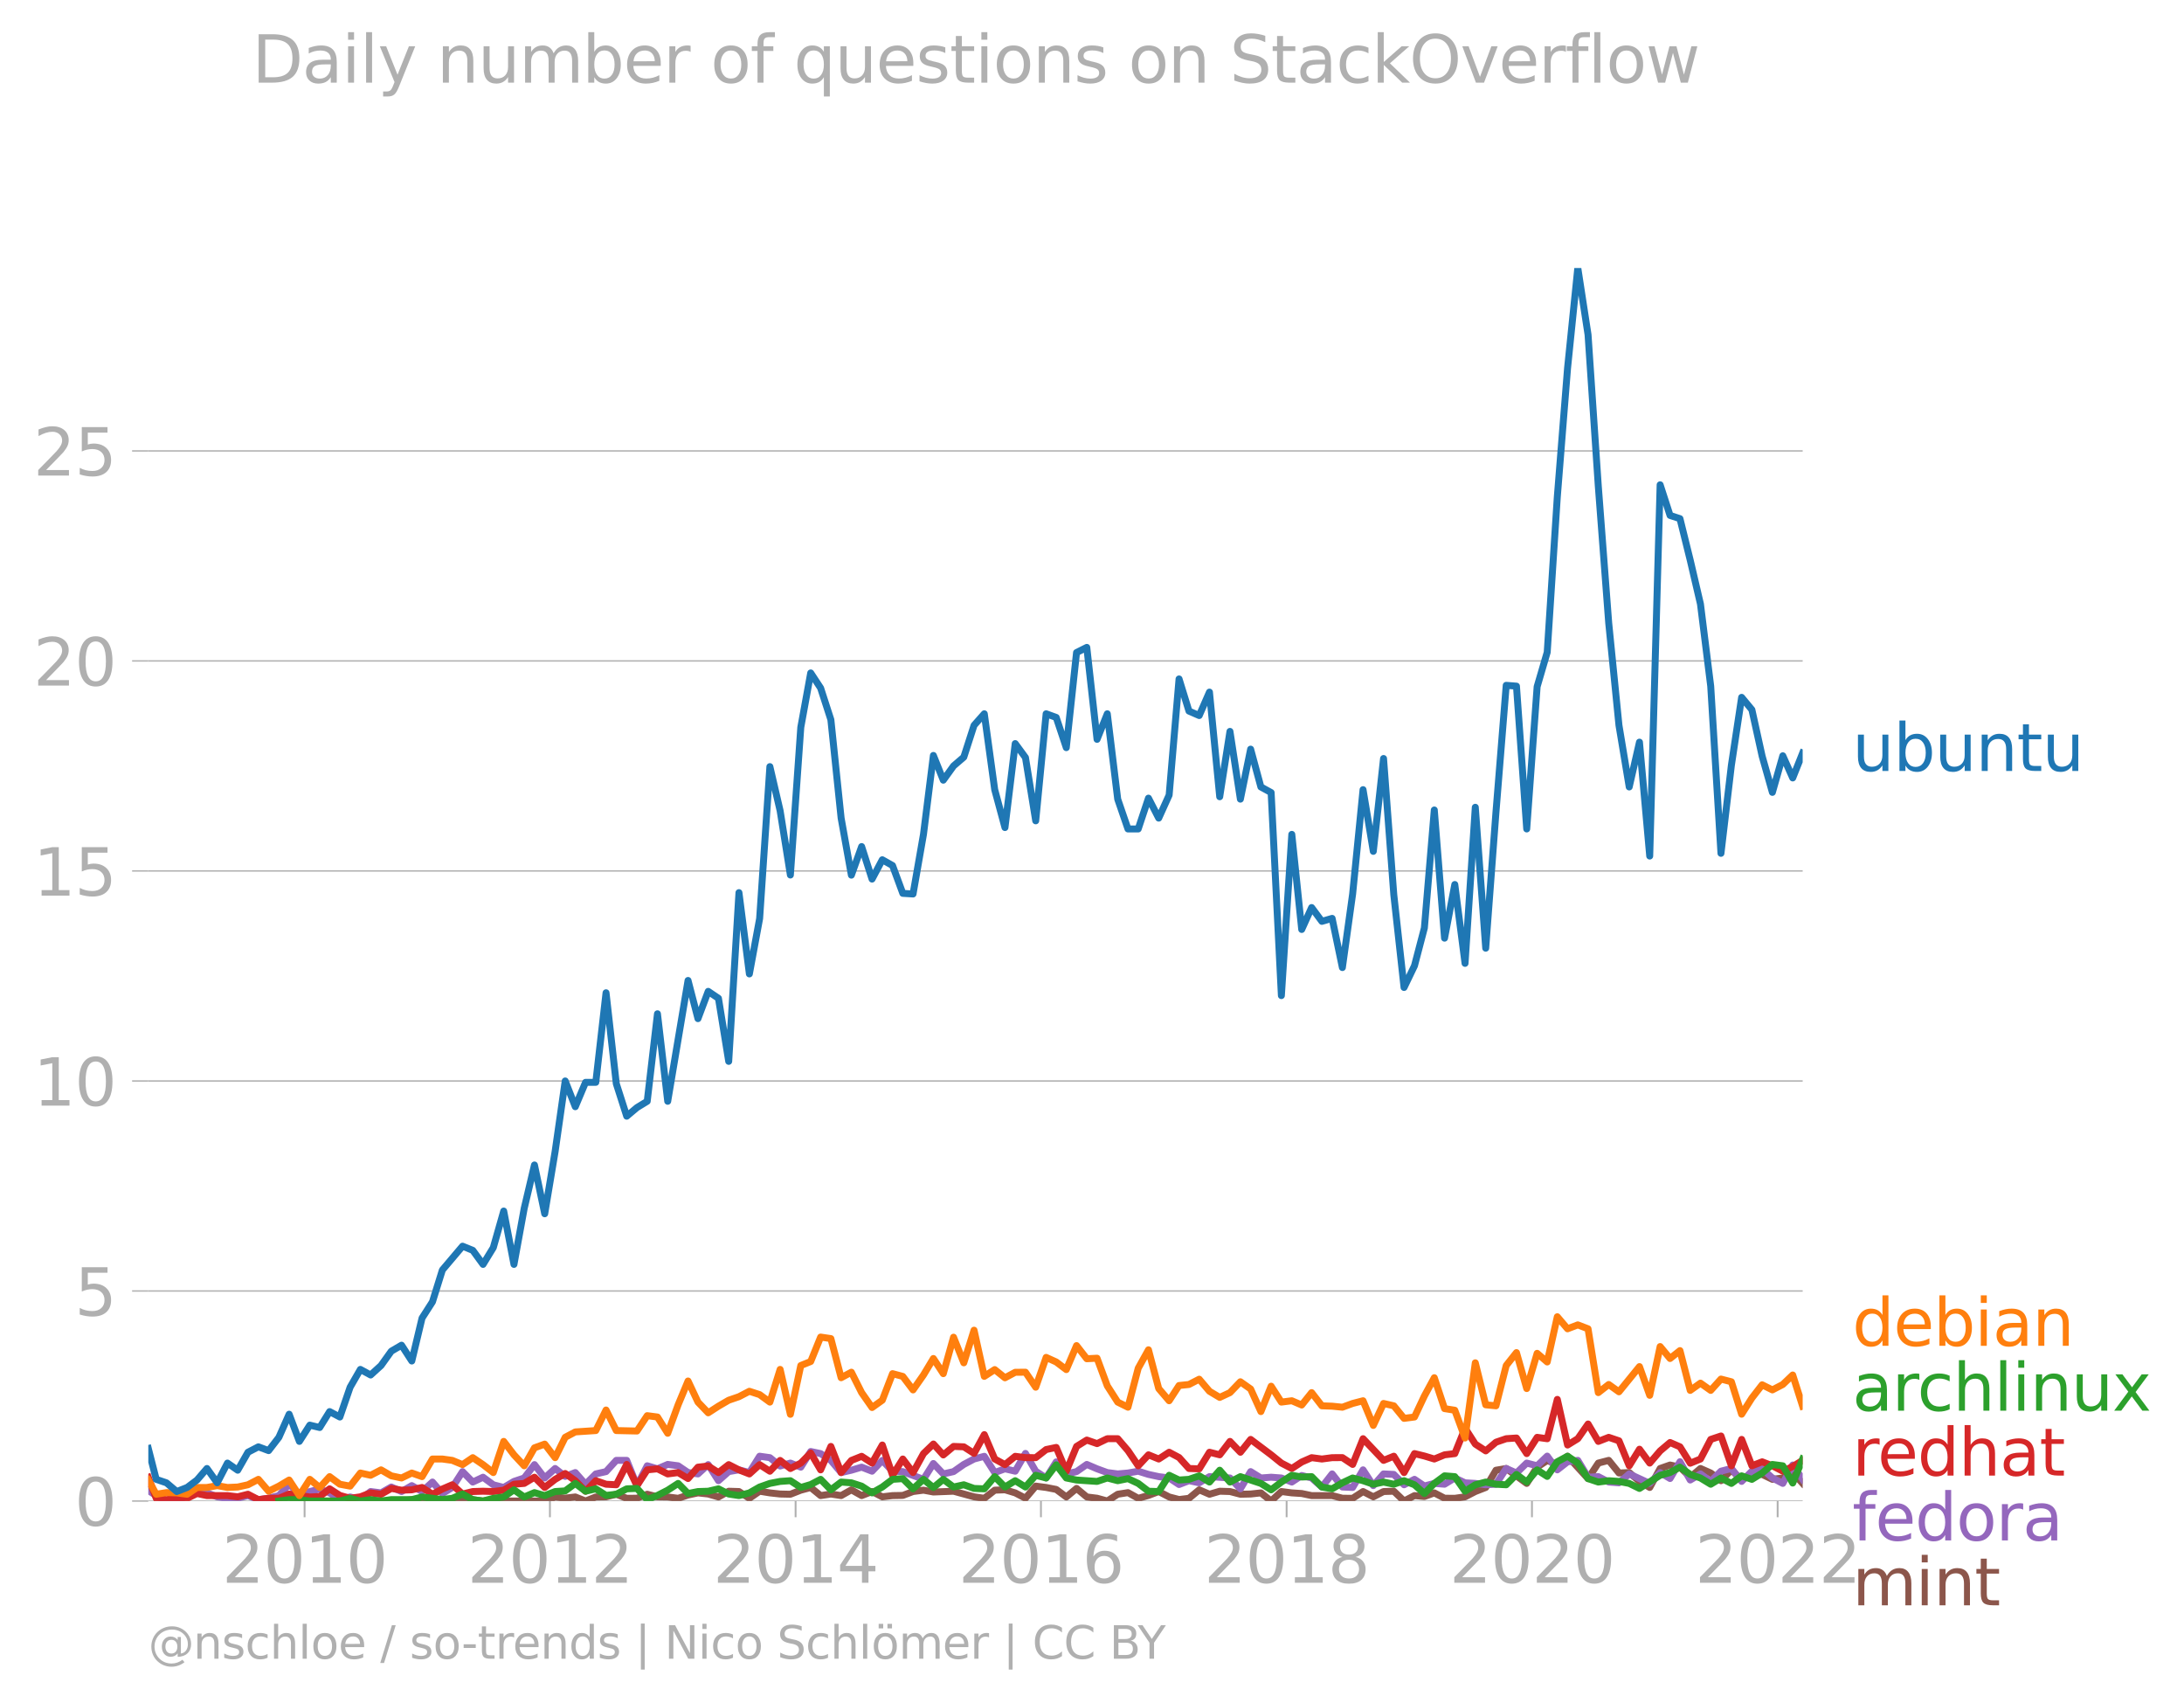 <svg xmlns:xlink="http://www.w3.org/1999/xlink" width="628.598" height="489.969" viewBox="0 0 471.449 367.477" xmlns="http://www.w3.org/2000/svg"><defs><style>*{stroke-linejoin:round;stroke-linecap:butt}</style></defs><g id="figure_1"><path d="M0 367.477h471.449V0H0v367.477z" style="fill:none" id="patch_1"/><g id="axes_1"><path d="M32.015 323.95h357.12V57.838H32.015V323.95z" style="fill:none" id="patch_2"/><g id="matplotlib.axis_1"><g id="xtick_1"><g id="line2d_1"><defs><path id="m2b8f9a6464" d="M0 0v3.5" style="stroke:#b0b0b0;stroke-width:.4"/></defs><use xlink:href="#m2b8f9a6464" x="65.75" y="323.95" style="fill:#b0b0b0;stroke:#b0b0b0;stroke-width:.4"/></g><g style="fill:#b0b0b0" transform="matrix(.14 0 0 -.14 47.935 341.588)" id="text_1"><defs><path id="DejaVuSans-32" d="M1228 531h2203V0H469v531q359 372 979 998 621 627 780 809 303 340 423 576 121 236 121 464 0 372-261 606-261 235-680 235-297 0-627-103-329-103-704-313v638q381 153 712 231 332 78 607 78 725 0 1156-363 431-362 431-968 0-288-108-546-107-257-392-607-78-91-497-524-418-433-1181-1211z" transform="scale(.016)"/><path id="DejaVuSans-30" d="M2034 4250q-487 0-733-480-245-479-245-1442 0-959 245-1439 246-480 733-480 491 0 736 480 246 480 246 1439 0 963-246 1442-245 480-736 480zm0 500q785 0 1199-621 414-620 414-1801 0-1178-414-1799Q2819-91 2034-91q-784 0-1198 620-414 621-414 1799 0 1181 414 1801 414 621 1198 621z" transform="scale(.016)"/><path id="DejaVuSans-31" d="M794 531h1031v3560L703 3866v575l1116 225h631V531h1031V0H794v531z" transform="scale(.016)"/></defs><use xlink:href="#DejaVuSans-32"/><use xlink:href="#DejaVuSans-30" x="63.623"/><use xlink:href="#DejaVuSans-31" x="127.246"/><use xlink:href="#DejaVuSans-30" x="190.869"/></g></g><g id="xtick_2"><use xlink:href="#m2b8f9a6464" x="118.71" y="323.95" style="fill:#b0b0b0;stroke:#b0b0b0;stroke-width:.4" id="line2d_2"/><g style="fill:#b0b0b0" transform="matrix(.14 0 0 -.14 100.895 341.588)" id="text_2"><use xlink:href="#DejaVuSans-32"/><use xlink:href="#DejaVuSans-30" x="63.623"/><use xlink:href="#DejaVuSans-31" x="127.246"/><use xlink:href="#DejaVuSans-32" x="190.869"/></g></g><g id="xtick_3"><use xlink:href="#m2b8f9a6464" x="171.743" y="323.95" style="fill:#b0b0b0;stroke:#b0b0b0;stroke-width:.4" id="line2d_3"/><g style="fill:#b0b0b0" transform="matrix(.14 0 0 -.14 153.928 341.588)" id="text_3"><defs><path id="DejaVuSans-34" d="M2419 4116 825 1625h1594v2491zm-166 550h794V1625h666v-525h-666V0h-628v1100H313v609l1940 2957z" transform="scale(.016)"/></defs><use xlink:href="#DejaVuSans-32"/><use xlink:href="#DejaVuSans-30" x="63.623"/><use xlink:href="#DejaVuSans-31" x="127.246"/><use xlink:href="#DejaVuSans-34" x="190.869"/></g></g><g id="xtick_4"><use xlink:href="#m2b8f9a6464" x="224.704" y="323.95" style="fill:#b0b0b0;stroke:#b0b0b0;stroke-width:.4" id="line2d_4"/><g style="fill:#b0b0b0" transform="matrix(.14 0 0 -.14 206.889 341.588)" id="text_4"><defs><path id="DejaVuSans-36" d="M2113 2584q-425 0-674-291-248-290-248-796 0-503 248-796 249-292 674-292t673 292q248 293 248 796 0 506-248 796-248 291-673 291zm1253 1979v-575q-238 112-480 171-242 60-480 60-625 0-955-422-329-422-376-1275 184 272 462 417 279 145 613 145 703 0 1111-427 408-426 408-1160 0-719-425-1154Q2819-91 2113-91q-810 0-1238 620-428 621-428 1799 0 1106 525 1764t1409 658q238 0 480-47t505-140z" transform="scale(.016)"/></defs><use xlink:href="#DejaVuSans-32"/><use xlink:href="#DejaVuSans-30" x="63.623"/><use xlink:href="#DejaVuSans-31" x="127.246"/><use xlink:href="#DejaVuSans-36" x="190.869"/></g></g><g id="xtick_5"><use xlink:href="#m2b8f9a6464" x="277.737" y="323.95" style="fill:#b0b0b0;stroke:#b0b0b0;stroke-width:.4" id="line2d_5"/><g style="fill:#b0b0b0" transform="matrix(.14 0 0 -.14 259.922 341.588)" id="text_5"><defs><path id="DejaVuSans-38" d="M2034 2216q-450 0-708-241-257-241-257-662 0-422 257-663 258-241 708-241t709 242q260 243 260 662 0 421-258 662-257 241-711 241zm-631 268q-406 100-633 378-226 279-226 679 0 559 398 884 399 325 1092 325 697 0 1094-325t397-884q0-400-227-679-226-278-629-378 456-106 710-416 255-309 255-755 0-679-414-1042Q2806-91 2034-91q-771 0-1186 362-414 363-414 1042 0 446 256 755 257 310 713 416zm-231 997q0-362 226-565 227-203 636-203 407 0 636 203 230 203 230 565 0 363-230 566-229 203-636 203-409 0-636-203-226-203-226-566z" transform="scale(.016)"/></defs><use xlink:href="#DejaVuSans-32"/><use xlink:href="#DejaVuSans-30" x="63.623"/><use xlink:href="#DejaVuSans-31" x="127.246"/><use xlink:href="#DejaVuSans-38" x="190.869"/></g></g><g id="xtick_6"><use xlink:href="#m2b8f9a6464" x="330.697" y="323.95" style="fill:#b0b0b0;stroke:#b0b0b0;stroke-width:.4" id="line2d_6"/><g style="fill:#b0b0b0" transform="matrix(.14 0 0 -.14 312.882 341.588)" id="text_6"><use xlink:href="#DejaVuSans-32"/><use xlink:href="#DejaVuSans-30" x="63.623"/><use xlink:href="#DejaVuSans-32" x="127.246"/><use xlink:href="#DejaVuSans-30" x="190.869"/></g></g><g id="xtick_7"><use xlink:href="#m2b8f9a6464" x="383.73" y="323.95" style="fill:#b0b0b0;stroke:#b0b0b0;stroke-width:.4" id="line2d_7"/><g style="fill:#b0b0b0" transform="matrix(.14 0 0 -.14 365.915 341.588)" id="text_7"><use xlink:href="#DejaVuSans-32"/><use xlink:href="#DejaVuSans-30" x="63.623"/><use xlink:href="#DejaVuSans-32" x="127.246"/><use xlink:href="#DejaVuSans-32" x="190.869"/></g></g></g><g id="matplotlib.axis_2"><g id="ytick_1"><path d="M32.015 323.95h357.12" clip-path="url(#p80d9514ed7)" style="fill:none;stroke:#b0b0b0;stroke-width:.3;stroke-linecap:square" id="line2d_8"/><g id="line2d_9"><defs><path id="mdb2a404da7" d="M0 0h-3.5" style="stroke:#b0b0b0;stroke-width:.3"/></defs><use xlink:href="#mdb2a404da7" x="32.015" y="323.95" style="fill:#b0b0b0;stroke:#b0b0b0;stroke-width:.3"/></g><use xlink:href="#DejaVuSans-30" style="fill:#b0b0b0" transform="matrix(.14 0 0 -.14 16.108 329.269)" id="text_8"/></g><g id="ytick_2"><path d="M32.015 278.623h357.12" clip-path="url(#p80d9514ed7)" style="fill:none;stroke:#b0b0b0;stroke-width:.3;stroke-linecap:square" id="line2d_10"/><use xlink:href="#mdb2a404da7" x="32.015" y="278.623" style="fill:#b0b0b0;stroke:#b0b0b0;stroke-width:.3" id="line2d_11"/><g style="fill:#b0b0b0" transform="matrix(.14 0 0 -.14 16.108 283.942)" id="text_9"><defs><path id="DejaVuSans-35" d="M691 4666h2478v-532H1269V2991q137 47 274 70 138 23 276 23 781 0 1237-428 457-428 457-1159 0-753-469-1171Q2575-91 1722-91q-294 0-599 50Q819 9 494 109v635q281-153 581-228t634-75q541 0 856 284 316 284 316 772 0 487-316 771-315 285-856 285-253 0-505-56-251-56-513-175v2344z" transform="scale(.016)"/></defs><use xlink:href="#DejaVuSans-35"/></g></g><g id="ytick_3"><path d="M32.015 233.296h357.12" clip-path="url(#p80d9514ed7)" style="fill:none;stroke:#b0b0b0;stroke-width:.3;stroke-linecap:square" id="line2d_12"/><use xlink:href="#mdb2a404da7" x="32.015" y="233.296" style="fill:#b0b0b0;stroke:#b0b0b0;stroke-width:.3" id="line2d_13"/><g style="fill:#b0b0b0" transform="matrix(.14 0 0 -.14 7.2 238.615)" id="text_10"><use xlink:href="#DejaVuSans-31"/><use xlink:href="#DejaVuSans-30" x="63.623"/></g></g><g id="ytick_4"><path d="M32.015 187.97h357.12" clip-path="url(#p80d9514ed7)" style="fill:none;stroke:#b0b0b0;stroke-width:.3;stroke-linecap:square" id="line2d_14"/><use xlink:href="#mdb2a404da7" x="32.015" y="187.97" style="fill:#b0b0b0;stroke:#b0b0b0;stroke-width:.3" id="line2d_15"/><g style="fill:#b0b0b0" transform="matrix(.14 0 0 -.14 7.2 193.288)" id="text_11"><use xlink:href="#DejaVuSans-31"/><use xlink:href="#DejaVuSans-35" x="63.623"/></g></g><g id="ytick_5"><path d="M32.015 142.643h357.12" clip-path="url(#p80d9514ed7)" style="fill:none;stroke:#b0b0b0;stroke-width:.3;stroke-linecap:square" id="line2d_16"/><use xlink:href="#mdb2a404da7" x="32.015" y="142.643" style="fill:#b0b0b0;stroke:#b0b0b0;stroke-width:.3" id="line2d_17"/><g style="fill:#b0b0b0" transform="matrix(.14 0 0 -.14 7.2 147.962)" id="text_12"><use xlink:href="#DejaVuSans-32"/><use xlink:href="#DejaVuSans-30" x="63.623"/></g></g><g id="ytick_6"><path d="M32.015 97.316h357.12" clip-path="url(#p80d9514ed7)" style="fill:none;stroke:#b0b0b0;stroke-width:.3;stroke-linecap:square" id="line2d_18"/><use xlink:href="#mdb2a404da7" x="32.015" y="97.316" style="fill:#b0b0b0;stroke:#b0b0b0;stroke-width:.3" id="line2d_19"/><g style="fill:#b0b0b0" transform="matrix(.14 0 0 -.14 7.2 102.635)" id="text_13"><use xlink:href="#DejaVuSans-32"/><use xlink:href="#DejaVuSans-35" x="63.623"/></g></g></g><path d="m57.987 323.95 2.213-.293 2.213-.614 2.213.907H86.68l2.213-.302 2.213.01 2.249.292h6.493l2.213-.293 2.212.293 2.213-.293 2.249.293h8.851l2.249-.877 2.176.252 2.177-.252 2.213.877 2.212-.877 2.213-.03 2.213-.555 2.249.877 2.213-.02 2.212-.857 2.213.555 2.213.03 2.249.292 2.14-.71 2.14-.46 2.213.244 2.213.634 2.212-1.238 2.213.068 2.249 1.462 2.213-1.53 2.212.36 2.213.244 2.213.049 2.249-.878 2.14-.574 2.14 1.744 2.213-.341 2.213.341 2.212-1.248L186 322.78l2.25-.877 2.212 1.14 2.213-.263 2.212-.039 2.213-.838 2.25-.293 2.14.397 4.352-.172 4.426 1.208 2.212.322 2.25-1.755 2.212-.078 2.213.663 2.213 1.15 2.212-2.612 2.25.293 2.176.423 2.176 1.624 2.213-1.843 2.213 1.843 2.212.272 2.213.605 2.25-1.462 2.212-.351 2.213 1.228 2.212-.624 2.213-.838 2.25 1.17 2.14.553 2.14-.261 2.212-1.833 2.213.956 2.213-.653 2.212.068 2.25.585 2.212-.05 2.213-.243 2.213 1.755 2.212-2.047 2.25.292 2.14.136 2.14.45h4.425l2.213.564 2.213.02 2.249-1.462 2.212 1.14 2.213-1.14 2.213-.068 2.212 2.115 2.25-1.17 2.14.199 2.14-.784 2.213 1.15 2.212.02 2.213-.322 2.213-1.14 2.249-.877 2.212-3.724 2.213-.37 4.426 3.216 2.249-3.509 2.176-1.442 2.177.857 2.212-1.774 4.426 4.835 2.213-3.353 2.249-.585 2.212 2.73 2.213-.098 2.213 1.91 2.212 1.307 2.25-4.095 2.14-.751 2.14.459 2.213 2.174 2.212-1.882 2.213.975 2.213 1.657 2.249-2.34 2.212 2.194 2.213-1.316 2.213.107 2.213 1.063 2.249-.293 2.14-1.18 2.14 2.35h0" clip-path="url(#p80d9514ed7)" style="fill:none;stroke:#8c564b;stroke-width:1.5;stroke-linecap:square" id="line2d_20"/><path d="m32.015 321.683 1.705 1.097 2.213 1.17h2.212l4.39-2.267 2.14.512 2.212.848 2.213.322 2.213-.02 2.213-.565 2.249.877 2.212-.312 2.213-.565 2.213-2.456 2.213 2.164 4.389-1.128 2.14.835 2.213 1.453 2.212-.575 2.213.575 2.213-1.745 2.249.292 2.213-1.267 2.212.975 2.213-1.277 2.213 1.277 2.249-2.047 2.14 2.475 2.14-1.305 2.213-3.422 2.213 2.252 2.212-1.043 2.213 1.628 2.249.585 2.213-1.307 2.212-.74 2.213-2.886 2.213 2.885 2.249-2.047 2.176 1.705 2.177-.827 2.213 2.515 2.212-2.223 2.213-.497 2.213-2.427h2.249l2.213 5.449 2.212-4.28 2.213.654 2.213-.946 2.249.293 2.14 1.451 2.14.303 2.213-2.008 2.213 3.47 2.212-1.959 2.213-.38 2.249.585 2.213-3.529 2.212.312 2.213 1.803 2.213-.633 2.249.877 2.14-3.373 2.14.449 2.213 1.472 2.213 2.622 2.212-.507 2.213-.663 2.25.877 2.212-2.33 2.213 2.33 2.212.088 4.462 1.667 2.14-3.415 2.14 2.245 2.213-.497 2.213-1.55 2.213-1.17 2.212-.584 2.25 3.509 2.212-.81 2.213.517 2.213-3.84 2.212 3.84 2.25 1.462 2.176-3.468 2.176 2.591 2.213-.497 2.213-1.55 2.212.946 2.213.809 2.25.292 2.212-.195 2.213-.39 2.212.692 2.213.478 2.25.292 2.14 1.41 2.14-.825 2.212.458 2.213-1.335 4.425.292 2.25 2.34 2.212-3.714 2.213 1.374 2.213-.165 2.212.165 2.25.878 2.14-1.41 2.14.532 2.212 1.95 2.213-2.827 2.213 2.827 2.213.098 2.249-3.802 2.212 3.402 2.213-2.525 2.213.107 2.212 2.233 2.25-1.17 2.14 1.441 2.14-.564 2.213.176 2.212-1.346 2.213 1.043 2.213.127 2.249.293 2.212-.117 2.213-3.393 2.213.975 2.213-2.144 2.249.585 2.176-2.088 2.177 2.965 2.212-1.735 2.213-.312 2.213 3.636 2.213-.127 2.249 1.17 2.212.165 2.213-1.92 4.425 2.047 2.25-2.34 2.14 1.285 2.14-3.624 2.213 3.948 2.212-1.316 2.213 1.618 2.213-2.203 2.249-.585 2.212 2.788 2.213-2.203 2.213-.516 2.213 1.978 2.249 1.17 2.14-3.968 2.14 3.09h0" clip-path="url(#p80d9514ed7)" style="fill:none;stroke:#9467bd;stroke-width:1.5;stroke-linecap:square" id="line2d_21"/><path d="m32.015 318.85 1.705 4.515 2.213.283 2.212-.283h2.25l2.14-1.034 2.14.45H49.1l2.213.262 2.213-.555 2.249 1.17 2.212-.313 2.213.02 2.213-.926 4.462.634 2.14-.094 2.14-1.661 2.213 1.423 2.212.624 2.213-.322 2.213-.848 2.249.293 2.213-1.258 2.212.38 2.213-.078 2.213-.506 2.249 1.462 2.14-1.128 2.14-.92 2.213 1.999 2.213-.536 2.212-.068 2.213.068 2.249-.293 2.213-1.286 2.212-.176 2.213-1.335 2.213 2.213 2.249-1.755 2.176-1.26 2.177 1.552 2.213 2.272 2.212-2.272 2.213.76 2.213.118 2.249-4.387 2.213 4.572 2.212-3.402 2.213-.224 2.213 1.101 2.249-.292 2.14 1.284 2.14-2.454 2.213-.244 2.213 1.414 2.212-1.716 2.213 1.13 2.249.878 2.213-2.008 2.212 1.423 2.213-2.33 2.213 1.745 2.249-1.17 2.14-2.172 2.14 3.635 2.213-5.06 2.213 5.645 2.212-2.622L186 314.3l2.25 1.462 2.212-3.9 2.213 6.532 2.212-3.51 2.213 2.925 2.25-4.094 2.14-2.068 2.14 2.36 2.212-1.842 2.213.088 2.213 1.423 2.212-4.055 2.25 5.263 2.212 1.21 2.213-1.794 2.213.282 2.212.01 2.25-1.755 2.176-.453 2.176 5.132 2.213-5.351 2.213-1.375 2.212.77 2.213-1.062h2.25l2.212 2.573 2.213 3.276 2.212-2.37 2.213.907 2.25-1.462 2.14 1.139 2.14 2.37 2.212.069 2.213-3.578 2.213.556 2.212-2.895 2.25 2.34 2.212-2.769 4.426 3.324 2.212 1.784 2.25 1.17 2.14-1.4 2.14-.94 2.212.292 2.213-.292 2.213-.01 2.213 1.472 2.249-5.556 4.425 4.679 2.213-.897 2.212 3.529 2.25-4.094 2.14.522 2.14.647 2.213-.906 2.212-.263 2.213-5.478 2.213 3.43 2.249 1.463 2.212-1.872 2.213-.76 2.213-.146 2.213 3.363 2.249-3.51 2.176.303 2.177-8.49 2.212 9.845 2.213-1.365 2.213-3.168 2.213 3.753 2.249-.877 2.212.75 2.213 5.39 2.213-3.577 2.212 2.993 2.25-2.632 2.14-1.807 2.14.93 2.213 3.538 2.212-.907 2.213-4.23 2.213-.74 2.249 6.433 2.212-5.693 2.213 5.693 2.213-.858 2.213.858 2.249 1.17 2.14-1.014 2.14-1.326h0" clip-path="url(#p80d9514ed7)" style="fill:none;stroke:#d62728;stroke-width:1.5;stroke-linecap:square" id="line2d_22"/><g style="fill:#1f77b4" transform="matrix(.14 0 0 -.14 399.849 166.391)" id="text_14"><defs><path id="DejaVuSans-75" d="M544 1381v2119h575V1403q0-497 193-746 194-248 582-248 465 0 735 297 271 297 271 810v1984h575V0h-575v538q-209-319-486-474-276-155-642-155-603 0-916 375-312 375-312 1097zm1447 2203z" transform="scale(.016)"/><path id="DejaVuSans-62" d="M3116 1747q0 634-261 995t-717 361q-457 0-718-361t-261-995q0-634 261-995t718-361q456 0 717 361t261 995zM1159 2969q182 312 458 463 277 152 661 152 638 0 1036-506 399-506 399-1331T3314 415Q2916-91 2278-91q-384 0-661 152-276 152-458 464V0H581v4863h578V2969z" transform="scale(.016)"/><path id="DejaVuSans-6e" d="M3513 2113V0h-575v2094q0 497-194 743-194 247-581 247-466 0-735-297-269-296-269-809V0H581v3500h578v-544q207 316 486 472 280 156 646 156 603 0 912-373 310-373 310-1098z" transform="scale(.016)"/><path id="DejaVuSans-74" d="M1172 4494v-994h1184v-447H1172V1153q0-428 117-550t477-122h590V0h-590q-666 0-919 248-253 249-253 905v1900H172v447h422v994h578z" transform="scale(.016)"/></defs><use xlink:href="#DejaVuSans-75"/><use xlink:href="#DejaVuSans-62" x="63.379"/><use xlink:href="#DejaVuSans-75" x="126.855"/><use xlink:href="#DejaVuSans-6e" x="190.234"/><use xlink:href="#DejaVuSans-74" x="253.613"/><use xlink:href="#DejaVuSans-75" x="292.822"/></g><g style="fill:#ff7f0e" transform="matrix(.14 0 0 -.14 399.849 290.455)" id="text_15"><defs><path id="DejaVuSans-64" d="M2906 2969v1894h575V0h-575v525q-181-312-458-464-276-152-664-152-634 0-1033 506-398 507-398 1332t398 1331q399 506 1033 506 388 0 664-152 277-151 458-463zM947 1747q0-634 261-995t717-361q456 0 718 361 263 361 263 995t-263 995q-262 361-718 361t-717-361q-261-361-261-995z" transform="scale(.016)"/><path id="DejaVuSans-65" d="M3597 1894v-281H953q38-594 358-905t892-311q331 0 642 81t618 244V178Q3153 47 2828-22t-659-69q-838 0-1327 487-489 488-489 1320 0 859 464 1363 464 505 1252 505 706 0 1117-455 411-454 411-1235zm-575 169q-6 471-264 752-258 282-683 282-481 0-770-272t-333-766l2050 4z" transform="scale(.016)"/><path id="DejaVuSans-69" d="M603 3500h575V0H603v3500zm0 1363h575v-729H603v729z" transform="scale(.016)"/><path id="DejaVuSans-61" d="M2194 1759q-697 0-966-159t-269-544q0-306 202-486 202-179 548-179 479 0 768 339t289 901v128h-572zm1147 238V0h-575v531q-197-318-491-470T1556-91q-537 0-855 302-317 302-317 808 0 590 395 890 396 300 1180 300h807v57q0 397-261 614t-733 217q-300 0-585-72-284-72-546-216v532q315 122 612 182 297 61 578 61 760 0 1135-394 375-393 375-1193z" transform="scale(.016)"/></defs><use xlink:href="#DejaVuSans-64"/><use xlink:href="#DejaVuSans-65" x="63.477"/><use xlink:href="#DejaVuSans-62" x="125"/><use xlink:href="#DejaVuSans-69" x="188.477"/><use xlink:href="#DejaVuSans-61" x="216.26"/><use xlink:href="#DejaVuSans-6e" x="277.539"/></g><g style="fill:#2ca02c" transform="matrix(.14 0 0 -.14 399.849 304.455)" id="text_16"><defs><path id="DejaVuSans-72" d="M2631 2963q-97 56-211 82-114 27-251 27-488 0-749-317t-261-911V0H581v3500h578v-544q182 319 472 473 291 155 707 155 59 0 131-8 72-7 159-23l3-590z" transform="scale(.016)"/><path id="DejaVuSans-63" d="M3122 3366v-538q-244 135-489 202t-495 67q-560 0-870-355-309-354-309-995t309-996q310-354 870-354 250 0 495 67t489 202V134Q2881 22 2623-34q-257-57-548-57-791 0-1257 497-465 497-465 1341 0 856 470 1346 471 491 1290 491 265 0 518-55 253-54 491-163z" transform="scale(.016)"/><path id="DejaVuSans-68" d="M3513 2113V0h-575v2094q0 497-194 743-194 247-581 247-466 0-735-297-269-296-269-809V0H581v4863h578V2956q207 316 486 472 280 156 646 156 603 0 912-373 310-373 310-1098z" transform="scale(.016)"/><path id="DejaVuSans-6c" d="M603 4863h575V0H603v4863z" transform="scale(.016)"/><path id="DejaVuSans-78" d="M3513 3500 2247 1797 3578 0h-678L1881 1375 863 0H184l1360 1831L300 3500h678l928-1247 928 1247h679z" transform="scale(.016)"/></defs><use xlink:href="#DejaVuSans-61"/><use xlink:href="#DejaVuSans-72" x="61.279"/><use xlink:href="#DejaVuSans-63" x="100.143"/><use xlink:href="#DejaVuSans-68" x="155.123"/><use xlink:href="#DejaVuSans-6c" x="218.502"/><use xlink:href="#DejaVuSans-69" x="246.285"/><use xlink:href="#DejaVuSans-6e" x="274.068"/><use xlink:href="#DejaVuSans-75" x="337.447"/><use xlink:href="#DejaVuSans-78" x="400.826"/></g><g style="fill:#d62728" transform="matrix(.14 0 0 -.14 399.849 318.455)" id="text_17"><use xlink:href="#DejaVuSans-72"/><use xlink:href="#DejaVuSans-65" x="38.863"/><use xlink:href="#DejaVuSans-64" x="100.387"/><use xlink:href="#DejaVuSans-68" x="163.863"/><use xlink:href="#DejaVuSans-61" x="227.242"/><use xlink:href="#DejaVuSans-74" x="288.521"/></g><g style="fill:#9467bd" transform="matrix(.14 0 0 -.14 399.849 332.455)" id="text_18"><defs><path id="DejaVuSans-66" d="M2375 4863v-479h-550q-309 0-430-125-120-125-120-450v-309h947v-447h-947V0H697v3053H147v447h550v244q0 584 272 851 272 268 862 268h544z" transform="scale(.016)"/><path id="DejaVuSans-6f" d="M1959 3097q-462 0-731-361t-269-989q0-628 267-989 268-361 733-361 460 0 728 362 269 363 269 988 0 622-269 986-268 364-728 364zm0 487q750 0 1178-488 429-487 429-1349 0-859-429-1349Q2709-91 1959-91q-753 0-1180 489-426 490-426 1349 0 862 426 1349 427 488 1180 488z" transform="scale(.016)"/></defs><use xlink:href="#DejaVuSans-66"/><use xlink:href="#DejaVuSans-65" x="35.205"/><use xlink:href="#DejaVuSans-64" x="96.729"/><use xlink:href="#DejaVuSans-6f" x="160.205"/><use xlink:href="#DejaVuSans-72" x="221.387"/><use xlink:href="#DejaVuSans-61" x="262.5"/></g><g style="fill:#8c564b" transform="matrix(.14 0 0 -.14 399.849 346.455)" id="text_19"><defs><path id="DejaVuSans-6d" d="M3328 2828q216 388 516 572t706 184q547 0 844-383 297-382 297-1088V0h-578v2094q0 503-179 746-178 244-543 244-447 0-707-297-259-296-259-809V0h-578v2094q0 506-178 748t-550 242q-441 0-701-298-259-298-259-808V0H581v3500h578v-544q197 322 472 475t653 153q382 0 649-194 267-193 395-562z" transform="scale(.016)"/></defs><use xlink:href="#DejaVuSans-6d"/><use xlink:href="#DejaVuSans-69" x="97.412"/><use xlink:href="#DejaVuSans-6e" x="125.195"/><use xlink:href="#DejaVuSans-74" x="188.574"/></g><g style="fill:#b0b0b0" transform="matrix(.097 0 0 -.097 32.015 357.986)" id="text_20"><defs><path id="DejaVuSans-40" d="M2381 1678q0-447 222-702 222-254 610-254 384 0 604 256 221 256 221 700 0 438-225 695-225 258-607 258-378 0-602-256-223-256-223-697zm1703-934q-187-241-429-355t-564-114q-538 0-874 389t-336 1014q0 625 337 1015 338 391 873 391 322 0 565-117 244-117 428-354v409h447V722q457 69 714 417 258 349 258 902 0 334-99 628-98 294-298 544-325 409-792 626t-1017 217q-384 0-738-102-353-101-653-301-490-319-767-836-276-517-276-1120 0-497 179-932 180-434 521-765 328-325 759-495 431-171 922-171 403 0 792 136t714 389l281-347q-390-303-851-464t-936-161q-578 0-1091 205-512 205-912 595Q841 78 631 592q-209 514-209 1105 0 569 212 1084 213 516 607 907 403 396 931 607t1119 211q662 0 1229-272 568-271 952-771 234-307 357-666 124-359 124-744 0-822-497-1297T4084 263v481z" transform="scale(.016)"/><path id="DejaVuSans-73" d="M2834 3397v-544q-243 125-506 187-262 63-544 63-428 0-642-131t-214-394q0-200 153-314t616-217l197-44q612-131 870-370t258-667q0-488-386-773Q2250-91 1575-91q-281 0-586 55T347 128v594q319-166 628-249 309-82 613-82 406 0 624 139 219 139 219 392 0 234-158 359-157 125-692 241l-200 47q-534 112-772 345-237 233-237 639 0 494 350 762 350 269 994 269 318 0 599-47 282-46 519-140z" transform="scale(.016)"/><path id="DejaVuSans-2f" d="M1625 4666h531L531-594H0l1625 5260z" transform="scale(.016)"/><path id="DejaVuSans-2d" d="M313 2009h1684v-512H313v512z" transform="scale(.016)"/><path id="DejaVuSans-7c" d="M1344 4891v-6400H813v6400h531z" transform="scale(.016)"/><path id="DejaVuSans-4e" d="M628 4666h850L3547 763v3903h612V0h-850L1241 3903V0H628v4666z" transform="scale(.016)"/><path id="DejaVuSans-53" d="M3425 4513v-616q-359 172-678 256-319 85-616 85-515 0-795-200t-280-569q0-310 186-468 186-157 705-254l381-78q706-135 1042-474t336-907q0-679-455-1029Q2797-91 1919-91q-331 0-705 75-373 75-773 222v650q384-215 753-325 369-109 725-109 540 0 834 212 294 213 294 607 0 343-211 537t-692 291l-385 75q-706 140-1022 440-315 300-315 835 0 619 436 975t1201 356q329 0 669-60 341-59 697-177z" transform="scale(.016)"/><path id="DejaVuSans-f6" d="M1959 3097q-462 0-731-361t-269-989q0-628 267-989 268-361 733-361 460 0 728 362 269 363 269 988 0 622-269 986-268 364-728 364zm0 487q750 0 1178-488 429-487 429-1349 0-859-429-1349Q2709-91 1959-91q-753 0-1180 489-426 490-426 1349 0 862 426 1349 427 488 1180 488zm295 1266h634v-631h-634v631zm-1222 0h634v-631h-634v631z" transform="scale(.016)"/><path id="DejaVuSans-43" d="M4122 4306v-665q-319 297-680 443-361 147-767 147-800 0-1225-489t-425-1414q0-922 425-1411t1225-489q406 0 767 147t680 444V359q-331-225-702-338-370-112-782-112-1060 0-1670 648-609 649-609 1771 0 1125 609 1773 610 649 1670 649 418 0 788-111 371-111 696-333z" transform="scale(.016)"/><path id="DejaVuSans-42" d="M1259 2228V519h1013q509 0 754 211 246 211 246 645 0 438-246 645-245 208-754 208H1259zm0 1919V2741h935q462 0 688 173 227 174 227 530 0 353-227 528-226 175-688 175h-935zm-631 519h1613q722 0 1112-300 391-300 391-853 0-429-200-682t-588-315q466-100 724-418 258-317 258-792 0-625-425-966Q3088 0 2303 0H628v4666z" transform="scale(.016)"/><path id="DejaVuSans-59" d="M-13 4666h679l1293-1919 1285 1919h678L2272 2222V0h-634v2222L-13 4666z" transform="scale(.016)"/></defs><use xlink:href="#DejaVuSans-40"/><use xlink:href="#DejaVuSans-6e" x="100"/><use xlink:href="#DejaVuSans-73" x="163.379"/><use xlink:href="#DejaVuSans-63" x="215.479"/><use xlink:href="#DejaVuSans-68" x="270.459"/><use xlink:href="#DejaVuSans-6c" x="333.838"/><use xlink:href="#DejaVuSans-6f" x="361.621"/><use xlink:href="#DejaVuSans-65" x="422.803"/><use xlink:href="#DejaVuSans-20" x="484.326"/><use xlink:href="#DejaVuSans-2f" x="516.113"/><use xlink:href="#DejaVuSans-20" x="549.805"/><use xlink:href="#DejaVuSans-73" x="581.592"/><use xlink:href="#DejaVuSans-6f" x="633.691"/><use xlink:href="#DejaVuSans-2d" x="696.748"/><use xlink:href="#DejaVuSans-74" x="732.832"/><use xlink:href="#DejaVuSans-72" x="772.041"/><use xlink:href="#DejaVuSans-65" x="810.904"/><use xlink:href="#DejaVuSans-6e" x="872.428"/><use xlink:href="#DejaVuSans-64" x="935.807"/><use xlink:href="#DejaVuSans-73" x="999.283"/><use xlink:href="#DejaVuSans-20" x="1051.383"/><use xlink:href="#DejaVuSans-7c" x="1083.17"/><use xlink:href="#DejaVuSans-20" x="1116.861"/><use xlink:href="#DejaVuSans-4e" x="1148.648"/><use xlink:href="#DejaVuSans-69" x="1223.453"/><use xlink:href="#DejaVuSans-63" x="1251.236"/><use xlink:href="#DejaVuSans-6f" x="1306.217"/><use xlink:href="#DejaVuSans-20" x="1367.398"/><use xlink:href="#DejaVuSans-53" x="1399.186"/><use xlink:href="#DejaVuSans-63" x="1462.662"/><use xlink:href="#DejaVuSans-68" x="1517.643"/><use xlink:href="#DejaVuSans-6c" x="1581.021"/><use xlink:href="#DejaVuSans-f6" x="1608.805"/><use xlink:href="#DejaVuSans-6d" x="1669.986"/><use xlink:href="#DejaVuSans-65" x="1767.398"/><use xlink:href="#DejaVuSans-72" x="1828.922"/><use xlink:href="#DejaVuSans-20" x="1870.035"/><use xlink:href="#DejaVuSans-7c" x="1901.822"/><use xlink:href="#DejaVuSans-20" x="1935.514"/><use xlink:href="#DejaVuSans-43" x="1967.301"/><use xlink:href="#DejaVuSans-43" x="2037.125"/><use xlink:href="#DejaVuSans-20" x="2106.949"/><use xlink:href="#DejaVuSans-42" x="2138.736"/><use xlink:href="#DejaVuSans-59" x="2201.84"/></g><g style="fill:#b0b0b0" transform="matrix(.14 0 0 -.14 54.43 17.838)" id="text_21"><defs><path id="DejaVuSans-44" d="M1259 4147V519h763q966 0 1414 437 448 438 448 1382 0 937-448 1373t-1414 436h-763zm-631 519h1297q1356 0 1990-564 635-564 635-1764 0-1207-638-1773Q3275 0 1925 0H628v4666z" transform="scale(.016)"/><path id="DejaVuSans-79" d="M2059-325q-243-625-475-815-231-191-618-191H506v481h338q237 0 368 113 132 112 291 531l103 262L191 3500h609L1894 763l1094 2737h609L2059-325z" transform="scale(.016)"/><path id="DejaVuSans-71" d="M947 1747q0-634 261-995t717-361q456 0 718 361 263 361 263 995t-263 995q-262 361-718 361t-717-361q-261-361-261-995zM2906 525q-181-312-458-464-276-152-664-152-634 0-1033 506-398 507-398 1332t398 1331q399 506 1033 506 388 0 664-152 277-151 458-463v531h575v-4831h-575V525z" transform="scale(.016)"/><path id="DejaVuSans-6b" d="M581 4863h578V1991l1716 1509h734L1753 1863 3688 0h-750L1159 1709V0H581v4863z" transform="scale(.016)"/><path id="DejaVuSans-4f" d="M2522 4238q-688 0-1093-513-404-512-404-1397 0-881 404-1394 405-512 1093-512 687 0 1089 512 402 513 402 1394 0 885-402 1397-402 513-1089 513zm0 512q981 0 1568-658 588-658 588-1764 0-1103-588-1761Q3503-91 2522-91q-984 0-1574 656-589 657-589 1763t589 1764q590 658 1574 658z" transform="scale(.016)"/><path id="DejaVuSans-76" d="M191 3500h609L1894 563l1094 2937h609L2284 0h-781L191 3500z" transform="scale(.016)"/><path id="DejaVuSans-77" d="M269 3500h575l719-2731 715 2731h678l719-2731 716 2731h575L4050 0h-678l-753 2869L1863 0h-679L269 3500z" transform="scale(.016)"/></defs><use xlink:href="#DejaVuSans-44"/><use xlink:href="#DejaVuSans-61" x="77.002"/><use xlink:href="#DejaVuSans-69" x="138.281"/><use xlink:href="#DejaVuSans-6c" x="166.064"/><use xlink:href="#DejaVuSans-79" x="193.848"/><use xlink:href="#DejaVuSans-20" x="253.027"/><use xlink:href="#DejaVuSans-6e" x="284.814"/><use xlink:href="#DejaVuSans-75" x="348.193"/><use xlink:href="#DejaVuSans-6d" x="411.572"/><use xlink:href="#DejaVuSans-62" x="508.984"/><use xlink:href="#DejaVuSans-65" x="572.461"/><use xlink:href="#DejaVuSans-72" x="633.984"/><use xlink:href="#DejaVuSans-20" x="675.098"/><use xlink:href="#DejaVuSans-6f" x="706.885"/><use xlink:href="#DejaVuSans-66" x="768.066"/><use xlink:href="#DejaVuSans-20" x="803.271"/><use xlink:href="#DejaVuSans-71" x="835.059"/><use xlink:href="#DejaVuSans-75" x="898.535"/><use xlink:href="#DejaVuSans-65" x="961.914"/><use xlink:href="#DejaVuSans-73" x="1023.438"/><use xlink:href="#DejaVuSans-74" x="1075.537"/><use xlink:href="#DejaVuSans-69" x="1114.746"/><use xlink:href="#DejaVuSans-6f" x="1142.529"/><use xlink:href="#DejaVuSans-6e" x="1203.711"/><use xlink:href="#DejaVuSans-73" x="1267.09"/><use xlink:href="#DejaVuSans-20" x="1319.189"/><use xlink:href="#DejaVuSans-6f" x="1350.977"/><use xlink:href="#DejaVuSans-6e" x="1412.158"/><use xlink:href="#DejaVuSans-20" x="1475.537"/><use xlink:href="#DejaVuSans-53" x="1507.324"/><use xlink:href="#DejaVuSans-74" x="1570.801"/><use xlink:href="#DejaVuSans-61" x="1610.01"/><use xlink:href="#DejaVuSans-63" x="1671.289"/><use xlink:href="#DejaVuSans-6b" x="1726.27"/><use xlink:href="#DejaVuSans-4f" x="1784.18"/><use xlink:href="#DejaVuSans-76" x="1862.891"/><use xlink:href="#DejaVuSans-65" x="1922.07"/><use xlink:href="#DejaVuSans-72" x="1983.594"/><use xlink:href="#DejaVuSans-66" x="2024.707"/><use xlink:href="#DejaVuSans-6c" x="2059.912"/><use xlink:href="#DejaVuSans-6f" x="2087.695"/><use xlink:href="#DejaVuSans-77" x="2148.877"/></g><path d="m60.2 323.95 2.213-.302 2.213.01 2.249.292h6.493l2.212-.585 2.213.585 2.213-.293 2.249.293 2.213-.302h4.425l2.213-.575 4.389.553 2.14-.261 2.213-.926 2.213 1.218 2.212.293 2.213-.585 2.249-.292 2.213-1.54 2.212 1.54 2.213-.936 2.213.643 2.249-.877 2.176-.141 2.177-1.614 2.213 1.687 2.212-.517 2.213 1.423 2.213-.253 2.249-1.17 2.213-.088 2.212 2.427 2.213-.916 2.213-1.13 2.249-1.463 2.14 2.183 2.14-.428 2.213-.068 2.213-.517 2.212 1.12 2.213.342 2.249-.585 2.213-1.267 2.212-.78 2.213-.429 2.213-.156 2.249 1.463 2.14-.638 2.14-1.117 2.213 2.261 2.213-1.676 2.212.165 2.213.712 2.25 1.462 2.212-1.267 2.213-1.657 2.212-.156 2.213 2.203 2.25-2.047 2.14 1.765 2.14-1.765 2.212 1.657 2.213-.487 2.213.79 2.212.087 2.25-2.632 2.212 2.242 2.213-1.365 2.213 1.365 2.212-2.534 2.25.584 2.176-2.843 2.176 2.843 2.213.44 4.425.301 2.213-.74 2.25.584 2.212-.448 2.213 1.033 2.212 1.687 2.213.068 2.25-3.51 2.14 1.024 2.14-.146 2.212-.76 2.213 1.345 2.213-2.554 2.212 2.554 2.25-1.17 4.425 1.462 2.213 1.384 2.212-1.676 2.25-1.462 2.14.376 2.14-.084 2.212 2.242 2.213.39 2.213-1.297 2.213-1.043 2.249.585 2.212.76 2.213-.467 2.213.468 2.212-.76 2.25.877 2.14 1.89 2.14-2.183 2.213-1.637 2.212.175 2.213 3.149 2.213-1.394 2.249-.585 2.212.468 2.213.117 2.213-2.233 2.213 1.648 2.249-2.632 2.176 1.412 2.177-3.167 2.212-1.189 2.213 1.482 2.213 3.353 2.213.74 2.249-.292 2.212.156 2.213.43 2.213 1.081 4.461-2.836 2.14-.596 2.14-1.159 2.214 1.57 2.212.77 2.213 1.345 2.213-1.346 2.249 1.17 2.212-1.637 2.213.76 2.213-1.365 2.213-1.852 2.249.293 2.14 3.718 2.14-5.18h0" clip-path="url(#p80d9514ed7)" style="fill:none;stroke:#2ca02c;stroke-width:1.5;stroke-linecap:square" id="line2d_23"/><path d="m32.015 319.417 1.705 3.07 2.213-.35 2.212.058 2.25.293 2.14-1.452 2.14-.01 2.212-.4 2.213.4 2.213-.098 2.213-.487 2.249-1.17 2.212 2.564 2.213-1.102 2.213-1.316 2.213 3.363 2.249-3.51 2.14 1.766 2.14-2.35 2.213 1.638 2.212.41 2.213-2.828 2.213.488 2.249-1.17 2.213 1.287 2.212.467 2.213-1.072 2.213.78 2.249-3.802h2.14l2.14.293 2.213.916 2.213-1.501 2.212 1.501 2.213 1.716 2.249-6.726 2.213 2.895 2.212 2.369 2.213-3.88 2.213-.8 2.249 2.925 2.176-4.397 2.177-1.16 4.425-.292 2.213-4.435 2.213 4.435 4.462.098 2.212-3.314 2.213.292 2.213 3.51 2.249-6.142 2.14-5.138 2.14 4.553 2.213 2.31 2.213-1.432 2.212-1.287 2.213-.76 2.249-1.17 2.213.721 2.212 1.618 2.213-7.057 2.213 9.69 2.249-10.528 2.14-.867 2.14-5.274 2.213.331 2.213 8.442 2.212-1.19 2.213 4.406 2.25 3.217 2.212-1.579 2.213-5.732 2.212.595 2.213 2.914 2.25-3.216 2.14-3.562 2.14 3.27 2.212-7.867 2.213 5.527 2.213-7.038 2.212 9.962 2.25-1.462 2.212 1.774 2.213-1.19 2.213-.019 2.212 3.237 2.25-6.434 2.176.988 2.176 1.644 2.213-5.176 2.213 2.837 2.212-.117 2.213 5.965 2.25 3.51 2.212 1.1 2.213-8.411 2.212-3.977 2.213 8.363 2.25 2.632 2.14-3.29 2.14-.22 2.212-1.14 2.213 2.603 2.213 1.326 2.212-1.034 2.25-2.34 2.212 1.56 2.213 4.874 2.213-5.478 2.212 3.431 2.25-.292 2.14.919 2.14-2.674 2.212 2.847 2.213.078 2.213.224 2.213-.81 2.249-.584 2.212 5.322 2.213-4.737 2.213.507 2.212 2.71 2.25-.293 2.14-4.533 2.14-3.947 2.213 6.667 2.212.351 2.213 5.995 2.213-16.23 2.249 9.065 2.212.215 2.213-8.695 2.213-2.788 2.213 7.76 2.249-7.604 2.176 1.865 2.177-9.76 2.212 2.602 2.213-.848 2.213.848 2.213 13.773 2.249-1.754 2.212 1.579 4.426-5.44 2.212 6.2 2.25-10.527 2.14 2.58 2.14-1.703 2.213 8.588 2.212-1.57 2.213 1.57 2.213-2.447 2.249.585 2.212 6.999 2.213-3.49 2.213-2.856 2.213 1.101 2.249-1.17 2.14-2.046 2.14 6.726h0" clip-path="url(#p80d9514ed7)" style="fill:none;stroke:#ff7f0e;stroke-width:1.5;stroke-linecap:square" id="line2d_24"/><path d="m32.015 312.618 1.705 6.653 2.213.75 2.212 1.882 2.25-.877 2.14-1.609 2.14-2.486 2.212 3.09 2.213-4.26 2.213 1.54 2.213-3.879 2.249-1.17 2.212.82 2.213-2.866 2.213-4.991 2.213 5.868 2.249-3.51 2.14.512 2.14-3.436 2.213 1.17 2.212-6.433 2.213-3.841 2.213 1.209 2.249-2.047 2.213-3.09 2.212-1.297 2.213 3.412 2.213-9.26 2.249-3.51 2.14-6.872 4.353-5.137 2.213.897 2.212 3.032 2.213-3.617 2.249-7.895 2.213 11.512 2.212-12.097 2.213-9.358 2.213 10.527 2.249-13.451 2.176-15.207 2.177 5.556 2.213-5.254 2.212-.01 2.213-19.329 2.213 19.622 2.249 7.018 2.213-1.861 2.212-1.355 2.213-18.891 2.213 18.89 4.389-26.078 2.14 8.24 2.213-5.887 2.213 1.501 2.212 13.608 2.213-36.418 2.249 17.546 2.213-11.95 2.212-32.792 2.213 9.524 2.213 13.87 2.249-31.874 2.14-11.74 2.14 3.26 2.213 6.842 2.213 21.23 2.212 12.312 2.213-6.17 2.25 7.018 2.212-4.172 2.213 1.248 2.212 6.004 2.213.137 2.25-12.867 2.14-17.034 2.14 5.337 2.212-3.07 2.213-1.902 2.213-6.862 2.212-2.495 2.25 16.376 2.212 8.178 2.213-18.121 2.213 3.012 2.212 13.657 2.25-23.102 2.176.786 2.176 6.524 2.213-20.528 2.213-1.112 2.212 19.847 2.213-5.517 2.25 18.423 2.212 6.433h2.213l2.212-6.648 2.213 4.309 2.25-4.972 2.14-25.065 2.14 6.935 2.212.965 2.213-5.06 2.213 22.586 2.212-14.105 2.25 14.622 2.212-10.791 2.213 8.159 2.213 1.209 2.212 43.825 2.25-34.8 2.14 20.523 2.14-4.73 2.212 2.982 2.213-.643 2.213 10.615 2.213-15.88 2.249-22.516 2.212 13.315 2.213-20.041 2.213 29.409 2.212 20.012 2.25-4.68 2.14-8.167 2.14-25.462 2.213 27.664 2.212-11.58 2.213 17.02 2.213-33.689 2.249 30.413 2.212-29.36 2.213-27.372 2.213.176 2.213 30.822 2.249-30.705 2.176-7.432 2.177-33.508 2.212-27.772 2.213-21.65 2.213 14.398 2.213 32.684 2.249 29.536 2.212 22.088 2.213 13.296 2.213-9.67 2.212 24.584 2.25-80.126 2.14 6.61 2.14.7 2.213 8.949 2.212 9.475 2.213 17.72 2.213 36.087 2.249-19.008 2.212-14.66 2.213 2.67 2.213 10.02 2.213 7.819 2.249-7.896 2.14 4.783 2.14-5.368h0" clip-path="url(#p80d9514ed7)" style="fill:none;stroke:#1f77b4;stroke-width:1.5;stroke-linecap:square" id="line2d_25"/></g></g><defs><clipPath id="p80d9514ed7"><path d="M32.015 57.838h357.12V323.95H32.015z"/></clipPath></defs></svg>